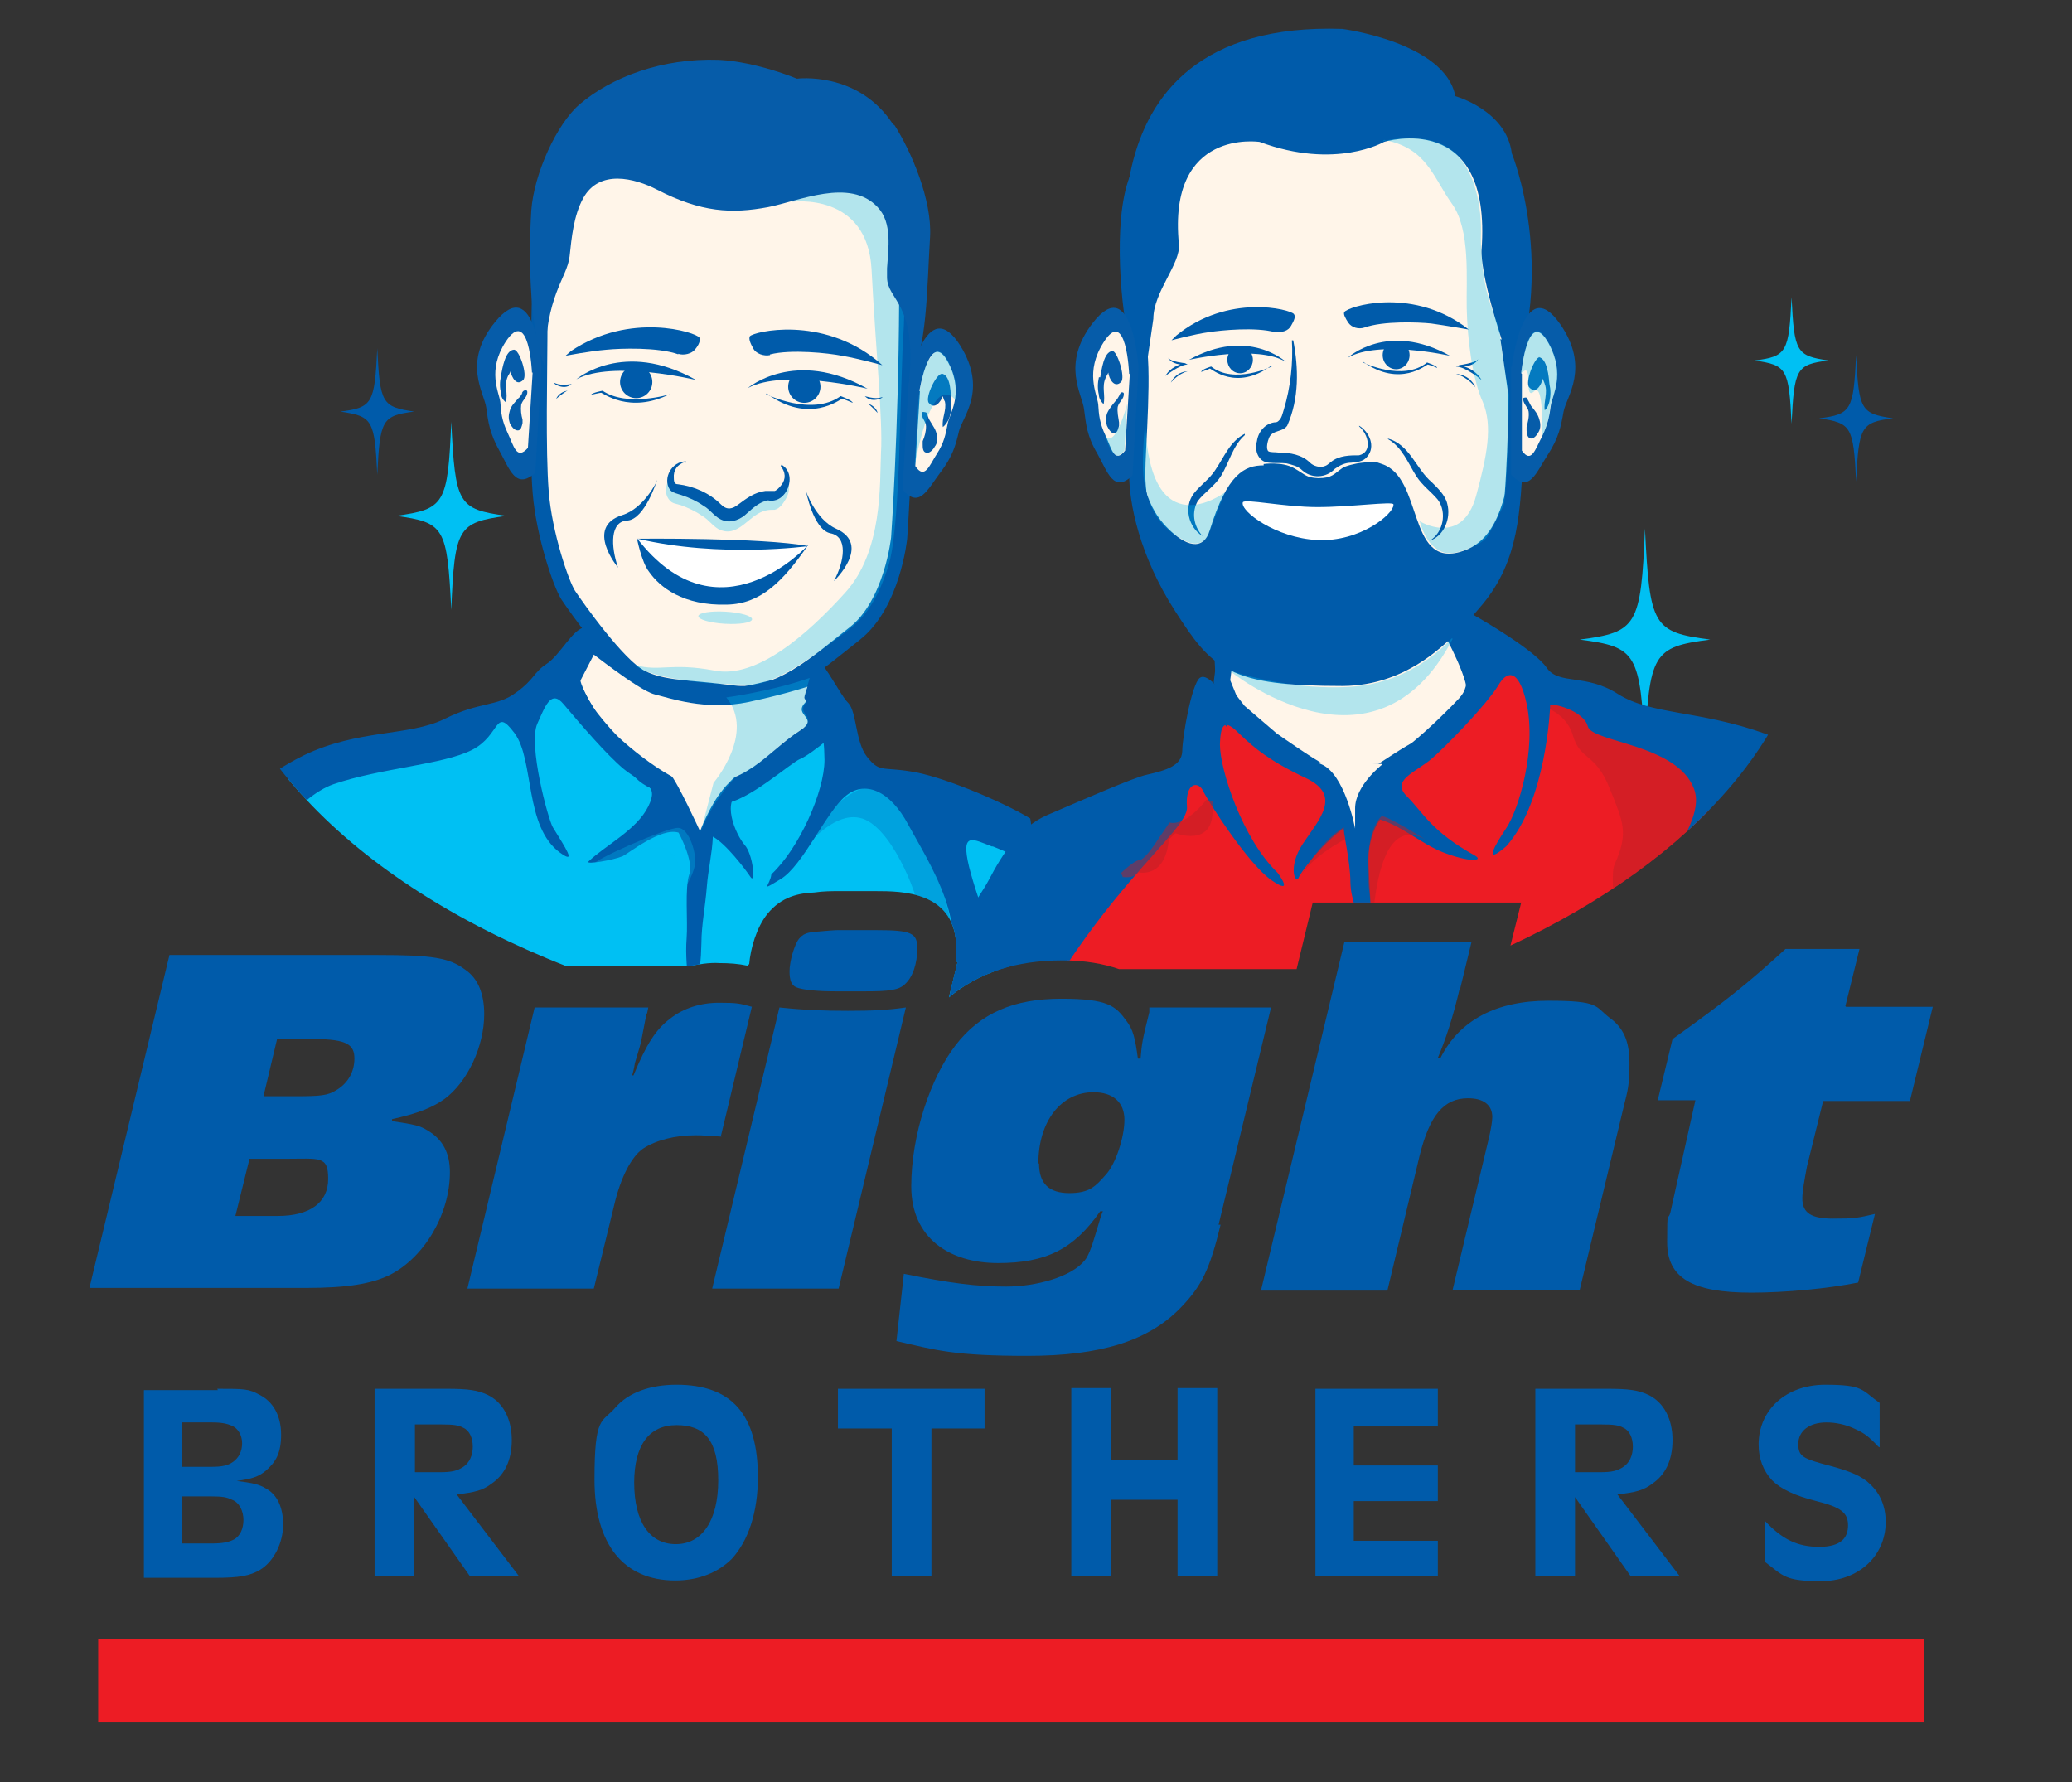 <?xml version="1.0" encoding="UTF-8"?>
<svg id="Layer_1" xmlns="http://www.w3.org/2000/svg" xmlns:xlink="http://www.w3.org/1999/xlink" version="1.1" viewBox="0 0 308.1 265">
  <rect x="0" y="0" width="308.1" height="265" fill="#333333" stroke="none"/>
  <!-- Generator: Adobe Illustrator 29.1.0, SVG Export Plug-In . SVG Version: 2.1.0 Build 142)  -->
  <defs>
    <style>
      .st0 {
        fill: none;
      }

      .st1 {
        stroke: #005baa;
        stroke-miterlimit: 10;
        stroke-width: 2.4px;
      }

      .st1, .st2 {
        fill: #fff5e9;
      }

      .st3 {
        fill: #065ca9;
      }

      .st4, .st5 {
        fill: #005baa;
      }

      .st6 {
        fill: #ed1c24;
      }

      .st7 {
        fill: #bc2027;
        opacity: .5;
      }

      .st7, .st5, .st8 {
        isolation: isolate;
      }

      .st9 {
        fill: #fff;
      }

      .st5 {
        opacity: .3;
      }

      .st10, .st8 {
        fill: #00c0f3;
      }

      .st8 {
        opacity: .3;
      }

      .st11 {
        clip-path: url(#clippath);
      }
    </style>
    <clipPath id="clippath">
      <path class="st0" d="M106.9,143.2c1.6,0,2.9.1,4.3.4v-.2c0,0,.2,0,.2,0,.2-2.4,1.1-5.5,2.7-7.5,2.1-2.6,4.7-3.1,7-3.2,1.3-.2,2.7-.2,3.5-.2h5.6c3.9,0,12.1,0,12,8.7,0,.6,0,1.1-.1,1.8h.3s-1.3,5.3-1.3,5.3c4.4-3.7,10-5.5,16.9-5.5,3.3,0,6.1.5,8.4,1.3h0c0,0,26.4,0,26.4,0l2.4-9.9h31c0,0-1.6,6.4-1.6,6.4,27.5-12.8,45.1-32.5,45.2-54.7,0-38.7-53.3-96.1-119.3-96.2S30.9,46.5,30.9,85.2c0,24.4,21.2,45.9,53.4,58.5h18c1.5-.3,3.1-.6,4.7-.5Z"/>
    </clipPath>
  </defs>
  <path class="st10" d="M271.9,53.6c-4.8.6-5.1,1.2-5.5,9.4-.4-8.2-.7-8.7-5.5-9.4,4.8-.6,5.1-1.2,5.5-9.4.4,8.2.7,8.7,5.5,9.4Z"/>
  <path class="st4" d="M281.5,62.2c-4.8.6-5.1,1.2-5.5,9.4-.4-8.2-.7-8.7-5.5-9.4,4.8-.6,5.1-1.2,5.5-9.4.4,8.2.7,8.7,5.5,9.4Z"/>
  <path class="st4" d="M61.6,61.2c-4.8.6-5.1,1.2-5.5,9.4-.4-8.2-.7-8.7-5.5-9.4,4.8-.6,5.1-1.2,5.5-9.4.4,8.2.7,8.7,5.5,9.4Z"/>
  <path class="st10" d="M75.3,76.7c-7.2,1-7.7,1.7-8.2,14-.6-12.3-1-13-8.2-14,7.2-1,7.7-1.7,8.2-14,.6,12.3,1,13,8.2,14Z"/>
  <path class="st10" d="M254.3,95.1c-8.5,1.1-9.1,2-9.7,16.5-.7-14.5-1.2-15.4-9.7-16.5,8.5-1.1,9.1-2,9.7-16.5.7,14.5,1.2,15.4,9.7,16.5Z"/>
  <g>
    <path class="st4" d="M32.3,206.5c4,0,4.7,0,6.3.9,2,1,3.2,3.1,3.2,5.9s-.8,4.1-2.3,5.4c-1.1.9-2.1,1.2-4.3,1.5,2.4.3,3.3.5,4.3,1.1,1.7.9,2.6,2.8,2.6,5.4s-1.3,5.4-3.4,6.7c-1.5.9-3.1,1.2-6.6,1.2h-10.7v-27.9h11ZM27.1,218.1h4.4c1.5,0,2.4-.2,3.1-.7.9-.6,1.4-1.6,1.4-2.8s-.6-2.2-1.5-2.6c-.7-.3-1.5-.5-2.9-.5h-4.5v6.5ZM27.1,229.5h4.3c1.8,0,2.6-.2,3.4-.6.9-.5,1.4-1.6,1.4-2.9s-.6-2.6-1.7-3c-.8-.4-1.5-.5-3.1-.5h-4.3v6.9Z"/>
    <path class="st4" d="M66.4,206.5c3.2,0,4.6.2,6.1.9,2.3,1.1,3.6,3.6,3.6,6.7s-1.1,5.2-3,6.5c-1.3,1-2.5,1.3-5.2,1.6l9.3,12.2h-7.3l-8.3-11.8v11.8h-5.9v-27.9h10.7ZM61.7,218.9h3.7c1.8,0,2.6-.2,3.5-.8.9-.6,1.4-1.7,1.4-3s-.5-2.4-1.4-2.8c-.7-.4-1.5-.5-3.4-.5h-3.8v7.1Z"/>
    <path class="st4" d="M112.7,219.6c0,5.2-1.4,9.5-3.9,12.2-2,2-4.9,3.2-8.4,3.2-7.7,0-12-5.4-12-15s1.1-8.4,3.1-10.7c1.9-2.2,5.1-3.4,9.1-3.4,8.2,0,12.1,4.4,12.1,13.8ZM94.3,220.4c0,5.9,2.3,9.2,6.2,9.2s6.3-3.5,6.3-9.5-2.1-8.2-6.2-8.2-6.3,3-6.3,8.6Z"/>
    <path class="st4" d="M146.4,206.5v5.9h-7.9v22h-5.9v-22h-8v-5.9h21.8Z"/>
    <path class="st4" d="M175.1,217.1v-10.7h5.9v27.9h-5.9v-11.3h-9.9v11.3h-5.9v-27.9h5.9v10.7h9.9Z"/>
    <path class="st4" d="M213.8,206.5v5.6h-12.5v5.8h12.5v5.3h-12.5v5.9h12.5v5.3h-18.2v-27.9h18.2Z"/>
    <path class="st4" d="M239,206.5c3.2,0,4.6.2,6.1.9,2.3,1.1,3.6,3.6,3.6,6.7s-1.1,5.2-3,6.5c-1.3,1-2.5,1.3-5.2,1.6l9.3,12.2h-7.3l-8.3-11.8v11.8h-5.9v-27.9h10.7ZM234.2,218.9h3.7c1.8,0,2.6-.2,3.5-.8.9-.6,1.4-1.7,1.4-3s-.5-2.4-1.4-2.8c-.7-.4-1.5-.5-3.4-.5h-3.8v7.1Z"/>
    <path class="st4" d="M279.3,215.1c-1.4-1.5-2.1-2-3.4-2.6-1.4-.7-3-1-4.3-1-2.6,0-4.2,1.3-4.2,3.2s.7,2.2,4.9,3.3c2.9.8,4.6,1.5,5.8,2.7,1.5,1.4,2.3,3.3,2.3,5.6,0,5.1-4.1,8.8-9.6,8.8s-5.6-.8-8.4-2.9v-6.1c2.6,2.8,4.9,3.9,8.1,3.9s4.3-1.3,4.3-3.2-1.1-2.7-4.7-3.6c-3.2-.8-5.3-1.8-6.6-3.1-1.3-1.4-2-3.2-2-5.3,0-5.2,4.1-8.9,9.9-8.9s5.4.8,8.1,2.7v6.6Z"/>
  </g>
  <rect class="st6" x="14.6" y="243.7" width="271.5" height="12.4"/>
  <g>
    <path class="st4" d="M56.1,142c8.2,0,10.7.4,13.1,2.2,1.9,1.3,2.8,3.6,2.8,6.6,0,4.8-2.5,10.1-5.9,12.6-1.8,1.3-4.1,2.2-7.8,3v.3c3.4.5,4.2.7,5.3,1.4,2.2,1.3,3.3,3.3,3.3,6.2,0,6.2-3.8,12.7-9,15.3-2.7,1.3-6.3,1.9-12.4,1.9H13.3l11.9-49.5h30.9ZM35,180.8h6.3c4.8,0,7.5-2,7.5-5.5s-1.2-3-6.4-3h-5.3l-2.1,8.5ZM39.3,163c1.9,0,3.6,0,4.5,0,3.9,0,4.9-.1,6.2-.9,1.7-1,2.7-2.7,2.7-4.7s-1-2.9-6-2.9h-5.5l-2,8.4Z"/>
    <path class="st4" d="M107.3,169c-1.9-.1-2.7-.2-3.8-.2-3.1,0-5.9.7-7.9,2-1.7,1.2-3.3,4.2-4.3,8.5l-3,12.3h-18.8l10-41.8h16.9c-.1.6-.2,1-.3,1.1l-.7,3.6c0,.3-.4,1.6-1,3.6,0,0-.1.8-.4,1.8h.2c1.9-4.6,3.3-6.8,5.4-8.4,2-1.6,4.6-2.4,7.3-2.4s3.1.1,4.9.6l-4.6,19.2Z"/>
    <path class="st4" d="M124.7,191.6h-18.8l10-41.8c3.8.4,6.7.5,10.2.5s5.8-.1,8.6-.5l-10,41.8ZM124.3,147.4c-2.7,0-4.9-.2-5.9-.6-.7-.3-1-1-1-2.4s.7-3.9,1.4-4.8c.6-.7,1.1-1,3-1.1,1-.1,2.3-.2,2.8-.2h5.6c5.3,0,6.2.4,6.2,2.7s-.7,4.3-1.8,5.3c-.9.9-2.3,1.1-5.9,1.1h-4.5Z"/>
    <path class="st4" d="M181.5,182.1c-1.6,6.6-2.8,9.1-5.9,12.3-4.8,5-12,7.2-22.8,7.2s-13.5-.8-19.5-2.2l1.1-10c6.9,1.4,10.8,1.9,15.2,1.9s9.7-1.4,11.7-3.9q.7-.8,1.6-3.9t1.1-3.4h-.4c-3.9,5.6-8,7.7-15.2,7.7s-12.9-3.7-12.9-11.4,2.9-16.2,6.6-21c3.7-4.8,8.7-6.9,15.7-6.9s8.1,1.1,9.7,3.3c1,1.3,1.3,2.6,1.7,5.6h.4c.2-2.3.2-2.5,1.3-6.9v-.7h18.1l-7.8,32.3ZM154.5,173c0,3,1.5,4.4,4.5,4.4s3.9-1,5.4-2.7c1.5-1.6,2.8-5.6,2.8-8.2s-1.7-4.1-4.6-4.1c-4.8,0-8.2,4.3-8.2,10.6Z"/>
    <path class="st4" d="M217.1,146.8c-1.1,4.7-2.2,7.9-3.3,10.5h.4c2.8-5.6,8.3-8.5,16-8.5s6.9.8,9.1,2.5c2.1,1.5,3,3.5,3,6.8s-.3,4.2-.8,6.2l-6.6,27.5h-18.9l5.4-22.6c.3-1.3.5-2.5.5-3.1,0-1.8-1.3-2.8-3.6-2.8-3.6,0-5.7,2.5-7.2,8.5l-4.8,20.1h-18.8l12.4-51.8h18.9l-1.7,7Z"/>
    <path class="st4" d="M274.5,149.7h12.9l-3.4,14h-12.9l-2.4,9.7c-.4,2.1-.7,3.8-.7,4.8,0,2.2,1.4,3,4.6,3s3.6-.1,6.2-.7l-2.5,10.2c-4.5.9-10.8,1.5-15.9,1.5-8.8,0-12.5-2.2-12.5-7.5s.1-2.9.5-4.5l3.7-16.6h-5.6l2.2-9.1c8.1-5.8,11.1-8.2,16.8-13.4h11l-2.1,8.5Z"/>
  </g>
  <g class="st11">
    <g>
      <path class="st1" d="M124.9,17.8s10.1,7.2,10,27c-.1,19.8-1.2,35.2-1.2,35.2,0,0-1,9.8-6.6,14.2-5.6,4.4-11.4,9.8-18.2,8.9-6.8-.9-10.2-.6-13.6-2.3s-9.6-10.5-10.8-12.3c-1.1-1.7-3.6-9.1-4.1-15.3-.5-6.2-.2-18.4-.2-22.8s.2-19.2,2-24.3,12.1-20.2,42.7-8.3Z"/>
      <g>
        <path class="st1" d="M215.7,93.5s4.5,8.2,3.4,9.7c-1,1.5-7.1,7.8-8.1,8.1-.9.3-5.7,3.5-5.7,3.5,0,0-8.4,0-9.3-.3s-6.9-4.5-6.9-4.5l-4.9-4.2-1.4-1.8-1.1-2.7.4-3.1,33.6-4.8Z"/>
        <path class="st1" d="M225.3,37.7s.4,20.6,0,29.5c-.4,8.9-.7,15.7-5.7,21.8-5,6-10.9,11.7-19.9,11.8-16.6,0-18.6-2.3-23.9-10.5s-6.7-15.8-6.7-19.8,1.1-16.1,0-20c-1.1-3.9-2.5-17.4,0-23.8s7.3-13.9,27.5-13.2,27,4.6,28.8,24.2Z"/>
        <path class="st6" d="M157.1,157.6s72.5-6.7,95.2-8.1c22.7-1.4-.5-16.8-.5-16.8,0,0,2.1-9.5,2.1-10.1s.8-7.1-.8-8-10.9-6.8-12.2-7.1-11.2-4.1-11.2-4.1c0,0-3.5-5.5-4.5-5.3s-4.4,2.2-4.4,2.2l-13.1,14.4-6,3.1-8.7-4.8s-10.3-7-11.2-6.4-4.2,7.3-4.2,7.3l-4.8,6.5-25.5,40.5,9.7-3.3Z"/>
        <path class="st10" d="M32,147.2l111.1,13.1,10.3-33.7s-13.9-6.3-17.7-6.5c-3.8-.1-8.7-6.5-8.7-6.5l-3.4-5.1s-5.3,1.9-9.8,6-9.8,5.7-11.3,5.7-4.1-2.8-6.9-5.3-10-13-12.9-12.9-4.7,3.6-4.7,3.9c0,.3-2.8-1.1-4.8,0-2,1.2-5.2,2.8-10,4.4s-24.4,2.7-24.8,11.1c-.3,8.4-6.4,25.6-6.4,25.6Z"/>
        <path class="st1" d="M84.8,101.5l3.1-6s7.7,6.1,9.8,6.6,7.3,2.4,13.4,1.1c6.1-1.3,9.7-2.6,9.7-2.6,0,0,3.9,5.6,3.9,6.1s-4.8,4.5-6.3,5.1c-1.5.6-8,6.5-11.2,6.5s-9.3-1.3-11.4-3.1c-2.1-1.8-7.2-7.2-8.6-9.4s-2.3-4.2-2.3-4.2Z"/>
        <path class="st7" d="M228.9,104.9s3.9.7,5,4.5c1.1,3.7,3.3,2.5,5.4,7.7,2.1,5.2,2.9,6.7.8,11.4-1.1,2.5,1.8,10.9-3.7,16.4-2.8,2.8-6.7,4.9-6.7,4.9l17.1.3s16.3-5.6,12.5-8c-3.7-2.5-8.1-4.1-8.1-7.9s-.3-7.9-.2-10.1c0-2.2,6.1-5.3,5-8.1s-8.9-5.8-11.1-6.7-6.1-1.9-7.7-3.3-6.7-2.2-8.2-1.1Z"/>
        <path class="st4" d="M127.3,159.2s17.4-23.9,19.7-28.3c2.1-4,4.6-7.9,8.7-9.7,5.6-2.4,12.9-5.6,14.8-6,3.1-.7,5.2-1.4,5.3-3.5,0-2.1,1.4-10,2.6-10.9.5-.4,1.2,0,2,.7,1.1,1,2.5,2.6,4.1,3.8,2.8,2,7.9,9,17.5,9.6,3.7.2,12.2-8.1,15-11.1.9-1,1.3-2.2.9-3.9-1.2-5.9-11.2-15.6,1.5-8.3,1.4.8,8.8,5.1,10.6,7.7,1.8,2.6,5.8.8,10.6,3.9,4.9,3.1,12.1,2.4,21.9,5.9,14.8,5.2,27.5,34,27.8,41.4l-52.2-.3s18.1-3.1,11.9-8.2c-10.1-8.4,4.4-18,1.9-24.7-2.5-6.7-15.2-6.9-15.8-9.3-.6-2.4-5.6-3.6-5.6-3.1,0,.5-.6,14.3-6.5,20.9,0,0-4.6,4.2,0-2.7,1.8-2.7,4.5-11.6,3-18.5-1.2-5.4-3-4.8-4.2-2.7-1.7,2.8-7.7,9-9.9,10.9-2.5,2.1-6.1,3.2-3.7,5.6s3.6,5.2,10.1,8.8c1.4.8-.7,1.1-4.8-.5-4.1-1.6-9.1-6.6-12.9-4.7s-8.1,7.5-8.5,8.5c-.4,1.1-1.7-1.5.6-5s6-7.2.5-9.8c-5.5-2.6-7.7-4.5-9.8-6.5-2-2-2.9-2.2-3,1.5,0,3.7,3.3,14,8.6,19.1,0,0,2.6,3.5-.9,1.1s-9.5-11.8-10.2-13.3c-.7-1.5-2.7-1.3-2.4,2.4.3,3.7-14.1,12.9-26.6,38.8h-8.8"/>
        <path class="st4" d="M205.5,121.5s-2.2,2.3-2,7.1c.2,4.8.4,6.9.6,10.9.2,3.9-.2,7.8-.2,7.8,0,0-2.4-1.3-2.1-7s-.9-5.9-1-9.1c0-3.2-1.2-8-1-8.1.2-.1,2.4-4.9,5.7-1.5Z"/>
        <path class="st5" d="M118.3,127.8s4.9-7.2,9.5-6.2c4.6.9,8.6,11.3,8.8,13.6.2,2.3-6.7,18.6-7.9,22.1l12.9-18.5s-.2-3.2-1.8-7.1c-1.7-4.1-6.3-14-9.4-14.7-3.1-.7-8.9,4.1-12,10.9Z"/>
        <path class="st8" d="M215.9,94.9s-.3.3-.6.6c-1.3,1.3-5.7,5.4-12.5,6.4-3.2.5-10.7.7-20-2.2,0,0,21.6,17.7,33.2-4.7Z"/>
        <path class="st4" d="M147.5,125.8c2.8,1.1,3.1,1.4,6.1,2.9,0-2.3,0-4.6-.4-7-4.5-2.7-13.5-6.4-17.8-7-4.3-.7-4.6.2-6.5-2.2-1.7-2.2-1.5-6.5-2.7-7.9-.8-.9-.2-.2-.2-.2-1-1.1-3.3-5.5-4.3-6.2-.2,0-1.2.8-.9.9.3.1-1.2,4.2-1.2,4.6,0,.4.5.4.1.8-1.8,1.9,2.2,2.2-.7,4.1-4.9,3.1-8.1,8.6-16.3,7.9-3.1-.3-11.2-6.6-13.7-10.1-.9-1.2-3-4.9-2.7-5.7,1-2.5,3.4-7.3.7-7.4-1.7,0-3.7,4.1-5.7,5.4-2,1.3-1.8,2.3-4.6,4.3-2.8,2.1-5.4,1.3-10.6,3.9-5.3,2.6-12.8,1.5-20.9,5.4-12.1,5.9-24.6,20.7-28,35.3,5.5.3,11.3.2,16.9.3,1.9-4.5,3.7-9.1,3.5-14.1-.3-6.9,6.8-15.4,12-17.2,7-2.4,16.3-2.9,20.6-5.1,4.3-2.2,3.3-6.5,6.3-2.5,3,4,1.4,13.9,6.8,17.8,2.5,1.8.8-.7-1.1-3.8-.7-1.2-3.7-12.3-2.3-15.4,1.1-2.4,2-5.2,3.9-2.9,2.7,3.2,6.4,7.5,8.9,9.6,2.9,2.4,5.4,2.2,3.7,5.6-1.7,3.5-6.4,5.8-8.9,8.2-.5.5,3.7-.2,5.1-.8,1-.5,5.7-4.3,8.3-3.5,0,0,2.3,4.2,1.6,6.2-.7,2-.2,7-.4,9.5-.2,2.5.1,4.9.3,7.4,1.9-2,1.8-4.1,1.9-6.7,0-2.6.6-5.6.8-8.3.2-2.6.8-5,.9-7.5,1.9,1,4.8,4.8,5.6,6,.8,1.2.4-3.4-.9-4.8-1.2-1.4-3.8-6.8-.2-8.2,3.6-1.4,6.4-4.4,9.1-6.1,2.7-1.7,2.9-3,3,1.7,0,4.7-3.8,13.2-7.9,17-.2,1.7-1.9,2.7,1.4.7,3.3-2,6.7-9.9,9.6-12.3,2.8-2.4,6.6-1,9.4,4.3,2.8,5.2,10.1,16,4.7,23.7,2.4.5,10,.5,12.2.3-3.9-5.5-6.5-12.4-7.9-17.8-1.3-5.4.6-4.1,3.5-3Z"/>
        <path class="st8" d="M101.9,131.9s-.9-6.1-4-5.9c-3.1.1-4.5,2.2-5.5,2.1s-2.9.5-4,.4c-1.1-.2,10.9-5.6,12.5-5.4,1.6.1,2.8,4,2.4,5.7-.4,1.7-1.5,3.3-1.5,3.3Z"/>
        <path class="st7" d="M212.4,125.1s-6.5-4.1-7-3.7c-.7.6-2.8,3.6-1.7,12,1,7.7.3,11.8.3,11.8,0,0-1.3-26.4,8.4-20.1Z"/>
        <path class="st7" d="M199.8,123l.2,1.8s-4.8,2.4-6.7,5.6c0,0,2.9-5.2,6.5-7.4Z"/>
        <path class="st7" d="M167,130.4s1.5.3,2.3-.7c0,0,4,1,4.5-4.9l1-.9s5.5,2.1,5.5-3.3v-1.5l-.9-.2s-3,4-5.5,3.4l-2.3,3.4s-1.5,2.2-2.2,2.2c-.7,0-2.7,1.9-2.7,1.9l.3.7Z"/>
        <path class="st4" d="M182.5,108.2s-1.1-4.8-2.2-5.7h-2.6c0-.1,4.8,5.7,4.8,5.7Z"/>
        <path class="st2" d="M107.5,117.4c-2,2.4-3.4,6.2-3.4,6.2,0,0-3.5-7.6-4.4-8.4-.4-.4,2.3,1,4.9,1.1,2.6,0,5-1.1,5-1.1,0,0-1.5,1.4-2.1,2.2Z"/>
        <path class="st2" d="M205.5,113.7s-4,3.1-4,6.5,0,3,0,3c0,0-1.5-8.2-5.1-9.6-2.2-.8,9.1,0,9.1,0Z"/>
        <path class="st8" d="M117.8,30s11.2-1.5,11.8,10.1,1.7,22.6,1.4,27.2c-.2,4.6.3,14.6-5.3,20.8-5.6,6.2-13.2,12.9-19.5,11.6-6.4-1.2-8.1.2-11.7-.8,0,0,.8,1.4,8.3,2.4,2.2.3,5.6.5,8.8.5,3.9,0,10.2-4.9,13.3-7.2,2.5-1.8,5.2-3.8,7.3-10.8,1-3.5,1.3-11.4,1.5-15.7.1-4.3.5-16,.5-16,0,0,.5-7.3.1-7.8-2.2-2.8-1-6.3-1.1-9.2-.1-2.8-1.2-4.4-2.5-5.3-2.5-1.5-4.7-2.3-12.8,0Z"/>
        <g>
          <path class="st4" d="M111.2,57.7s7-6,17.8.1c0,0-12.4-3-17.8-.1Z"/>
          <circle class="st4" cx="119.6" cy="57.5" r="2.4"/>
        </g>
        <g>
          <path class="st4" d="M85.7,56.4s7-6,17.8.1c0,0-12.4-3-17.8-.1Z"/>
          <circle class="st4" cx="94.6" cy="56.8" r="2.4"/>
        </g>
        <path class="st4" d="M114.5,52.8c-.9.2-2.1-.2-2.5-1-.4-.7-.7-1.4-.5-1.8.6-.7,10.6-3.1,18.9,3.6l.8.7s-3.6-1-6-1.4c-2-.4-7.6-1-10.7-.2Z"/>
        <path class="st4" d="M97.7,71.4s-1.8,5.8-4.4,6c-2.6.1-2.5,3.8-1.4,7,0,0-5-6,.6-7.8,3.3-1,5.2-5.1,5.2-5.1Z"/>
        <path class="st4" d="M85,57.1s-1.5.3-2.4-.1c-.9-.4,1.1,1.3,2.4.1Z"/>
        <path class="st4" d="M84.4,58.1s-1.2.1-1.7,1.2c0,0,1.3-1.1,1.7-1.2Z"/>
        <path class="st4" d="M99.7,58.6s-6.4,2-10.1-.5c0,0-1.6.3-1.7.6,0,0,1.3-.3,1.5-.3s4.2,3.2,10.2.2Z"/>
        <path class="st4" d="M100.8,52.6c.9.3,2.1,0,2.6-.7.5-.6.8-1.3.6-1.7-.5-.8-10.3-3.9-19.1,2l-.8.7s3.6-.7,6.1-.9c2-.2,7.7-.4,10.7.7Z"/>
        <path class="st4" d="M113.9,58.6s6.8,3.4,11.1.3c0,0,1.7.6,1.8,1,0,0-1.4-.6-1.6-.6s-4.9,3.9-11.2-.8Z"/>
        <ellipse class="st8" cx="107.9" cy="92" rx=".9" ry="4" transform="translate(9.6 194.1) rotate(-86.6)"/>
        <path class="st4" d="M128.6,58.9s1.5.5,2.4.2c.9-.3-1.2,1.1-2.4-.2Z"/>
        <path class="st4" d="M129,60s1.2.3,1.5,1.4c0,0-1.2-1.3-1.5-1.4Z"/>
        <path class="st4" d="M119.8,72.8s1.1,6,3.7,6.5,2.1,4.1.5,7.1c0,0,5.7-5.4.3-7.8-3.1-1.4-4.5-5.7-4.5-5.7Z"/>
        <path class="st3" d="M80.5,54.5s-.9-14-6.9-6.6c-4.9,6-1.6,10.5-1.3,12.7.3,2.2.5,3.8,2,6.5s2.4,5.8,5.3,3.2l.9-15.7Z"/>
        <path class="st2" d="M79.1,55.4s-.4-9.9-3.9-4.6c-2.8,4.3-1,7.5-.8,9,.1,1.5.2,2.7,1.1,4.6.9,1.9,1.3,4.1,3,2.2l.7-11.2Z"/>
        <path class="st3" d="M132.8,18.5c-5.2-8-14.3-6.8-14.3-6.8,0,0-5.9-2.5-11.6-2.8-8.5-.3-16,2.6-20.7,6.6-3.4,2.9-6.8,10.3-7.2,15.8-.5,8.1-.1,18.2,2,23.1.1-10.7,3.3-12.9,3.7-16.3.3-2.8.6-6,2-8.6,2.4-4.4,7.7-3,11-1.3,6.6,3.4,11.1,3.6,16.5,2.6,4.6-.9,12.2-4.4,16.3,0,2.2,2.3,1.6,6.1,1.4,9.1,0,.4,0,.9,0,1.3,0,3.5,4.4,3.7,3.3,15.3,2.7-4.7,2.6-13.2,3.1-21.3.3-5.5-2.8-12.7-5.3-16.6Z"/>
        <g>
          <path class="st4" d="M200.4,53.2s5.9-5.5,15.2-.3c0,0-10.6-2.4-15.2.3Z"/>
          <ellipse class="st4" cx="207.6" cy="52.8" rx="2" ry="2.1"/>
        </g>
        <path class="st4" d="M202.9,48.7c-.9.3-1.9,0-2.4-.7-.4-.6-.8-1.3-.6-1.6.5-.8,9.6-3.7,17.7,2l.8.6s-3.4-.6-5.6-.9c-1.9-.2-7.1-.4-9.9.6Z"/>
        <path class="st4" d="M202.7,53.9s5.9,2.9,9.5,0c0,0,1.5.5,1.5.8,0,0-1.2-.5-1.4-.5-.2,0-4.1,3.5-9.6-.4Z"/>
        <g>
          <path class="st4" d="M191.2,53.8s-5.6-5.2-14.4-.3c0,0,10.1-2.3,14.4.3Z"/>
          <ellipse class="st4" cx="184.4" cy="53.5" rx="1.9" ry="2"/>
        </g>
        <path class="st4" d="M189.7,49.3c.9.2,1.9-.1,2.3-.9.4-.7.7-1.3.4-1.7-.5-.7-9.8-3.1-17.5,3.2l-.7.7s3.3-.9,5.5-1.2c1.9-.3,7-.8,9.9,0Z"/>
        <path class="st4" d="M189.1,54.5s-5.6,2.7-9,0c0,0-1.4.4-1.5.8,0,0,1.2-.4,1.3-.5.2,0,3.9,3.4,9.1-.4Z"/>
        <path class="st4" d="M176.2,54s-2.1-.2-2.5-.8c0,0,.3.8,1.8,1,0,0-1.5.4-2.2,1.7,0,0,2.1-1.7,3.3-1.7l-.4-.2Z"/>
        <path class="st4" d="M176.6,55.2s-1.7,0-2.5,1.7c0,0,1-1.3,2.5-1.7Z"/>
        <path class="st4" d="M185.1,64.7c-1.8,1.6-2.3,4-3.5,6-.9,1.5-2.5,2.5-3.5,3.8-.9,1.6-.7,3.6.7,5.2,0,0,0,0,0,0-2.1-1.3-2.8-4.3-1.3-6.3,1-1.3,2.3-2.1,3.2-3.5,1.3-1.9,2.2-4.3,4.4-5.4,0,0,0,.1,0,.1h0Z"/>
        <path class="st4" d="M187.9,69s2.7-.4,4.5.6c1.9,1.1,1.8,1.4,3.6,1.5,2.1,0,2.3-.6,3.6-1.5.4-.3,1.9-.7,3-.8,1.8-.2,1.8-.2,2.9.2,6.1,2,3.8,15.2,11.5,13.1,3.6-1,6.4-3.9,7.7-13.4,0,0,.3,12.3-5.4,20.8s-13.1,10.7-17.1,11.1-15.9.8-18.8-1.5-7.4-7.6-8.7-10.1c-1.4-2.5-3.7-7.6-4.4-10-.6-2.4-.5-7.3-.4-10,0,0-.4,5.5,3.8,9.6,2.5,2.5,5.2,3.5,6.2.2,2.6-8.4,5.2-9.6,8-9.6Z"/>
        <path class="st4" d="M216.9,54.3s2.5-.3,2.9-.9c0,0-.3.9-2.1,1.1,0,0,1.7.4,2.6,2,0,0-2.4-2-3.8-2l.5-.2Z"/>
        <path class="st4" d="M216.5,55.6s2,0,2.9,2c0,0-1.1-1.5-2.9-2Z"/>
        <path class="st4" d="M223.1,50.4l1.2,8.4c7.5-19,.5-36,.5-36-.8-6.4-8.4-8.5-8.4-8.5-1.5-8-16.8-10-16.8-10-42.2-1.4-31,42-31,42,0,6.6.8,15.6.8,15.6l2.1-14.5c0-4,4.1-8.2,3.8-11.1-1.7-17.3,12-15.2,12-15.2,11.3,4.2,18.5,0,18.5,0,0,0,16.1-5,14.5,16.1,0,0-.3,3.1,3,13.3Z"/>
        <g>
          <path class="st3" d="M74.5,55.9c-.2.9-.2,1.7,0,2.6,0,.5.3,1,.7,1.3.4-1.2-.3-2.5.3-3.8,0-.1.4-.6.4-.8.2.9.9,2.3,1.9,1.3.7-.7-.6-4.6-1.4-4.5-1.3.1-1.7,2.8-1.9,3.8Z"/>
          <path class="st3" d="M77.7,58.4c-.2.3-.3.6-.6.8-.5.6-1.1,1.1-1.3,1.9-.2.6-.2,1.2,0,1.8.2.4.6,1.1,1.2,1.1.5,0,.6-.7.7-1.1,0-.2,0-.3,0-.5-.2-.7-.3-1.5-.2-2.2.2-.8,1-1.2.9-2,0-.2-.4-.2-.5-.1-.1,0-.3.3-.3.4Z"/>
        </g>
        <path class="st8" d="M100,72.5c0,.3,0,.7.3.8,2.4.3,4.9,1.2,6.6,3.1.9.9,1.8.7,2.8,0,1.1-.9,2.3-1.8,3.9-2,.6,0,1,0,1.5,0,0,0,0,0,0,0,0,0,0,0,0,0,.3,0,.7-.4,1-.8.7-.9,1.2-1,.5-1.9,0,0,0-.5,0-.5.8.6,1,1.6.3,2.9-.4.7-.9,1.5-1.7,1.7-.4,0-.9,0-1.3.1-2.4.5-3.9,3.8-6.5,3-1.2-.3-1.9-1.6-3-2.2-1-.7-2.1-1.2-3.2-1.6-.6-.2-1.3-.2-1.7-.8-.9-1.1-.4-2.8.5-3.7"/>
        <path class="st4" d="M101.8,68.7c-1.1.4-1.7,1.2-1.6,2.4,0,.7.2.9.6.9,2.4.3,4.7,1.3,6.4,3,.9.9,1.7.7,2.6,0,1.2-.9,2.4-1.8,4-2,.5,0,.9,0,1.4,0,0,0,.1,0,0,0-.1,0,0,0,0,0,.3-.1.7-.5,1-.9.7-.9.6-1.9-.1-2.8,0,0,.1-.2.1-.2,2.5,1.4.8,5.9-2,5.3-1.2.2-2.2,1.1-3.1,1.9-.9.9-2.3,1.5-3.5,1.1-1.3-.4-1.9-1.6-3-2.2-1-.7-2.1-1.2-3.3-1.6-.6-.2-1.3-.3-1.7-.8-1.1-1.7.3-4.2,2.4-4.2,0,0,0,.2,0,.2h0Z"/>
        <g>
          <path class="st3" d="M135.1,57.1s2.6-13.8,7.7-5.7c4.1,6.6.3,10.6-.2,12.7s-.9,3.7-2.8,6.2c-1.9,2.5-3.1,5.4-5.6,2.5l.9-15.7Z"/>
          <path class="st2" d="M136.7,58.2s1.6-9.8,4.4-4.1c2.3,4.6,0,7.5-.2,9-.3,1.5-.5,2.7-1.6,4.4s-1.8,3.9-3.2,1.8l.7-11.2Z"/>
          <g>
            <path class="st3" d="M140.1,55.6c-.8-.2-2.6,3.5-2,4.3.9,1.1,1.8-.2,2.1-1,0,.1.2.7.3.8.3,1.3-.5,2.5-.3,3.8.4-.3.7-.8.9-1.2.3-.8.4-1.7.3-2.6,0-1,0-3.7-1.2-4.1Z"/>
            <path class="st3" d="M137.6,61.3c0,0-.4-.1-.5,0-.2.8.6,1.3.6,2.1,0,.8-.2,1.5-.5,2.2,0,.2,0,.3,0,.5,0,.4,0,1.1.5,1.2.5.2,1.1-.5,1.3-.9.4-.5.4-1.1.3-1.7-.1-.8-.6-1.4-1-2.1-.2-.3-.3-.6-.4-.9,0-.1-.1-.4-.3-.4Z"/>
          </g>
          <path class="st8" d="M141.2,54.1s-1.3-3-2.6-1.3c-1.3,1.7-1.6,4.1-1.6,4.1,0,0-.3,1.1-.4,2.3s-.6,10.2-.6,10.2c0,0,2.3-14.3,6.1-9.9,0,0,.6-2.6-1-5.4Z"/>
        </g>
        <path class="st8" d="M119.8,104.3c.2-.2-.3-.4-.2-.6.2-.9.8-2.9.8-2.9-5.7,2-12.4,2.9-12.4,2.9,4.4,5.3-1.9,12.7-1.9,12.7l-1.9,7.3c1.7-4.7,5.4-8.4,5.4-8.4h0c0,0,.1,0,.2,0,1.5-.6,3.4-2,6-4.3,2-1.8,3.9-2.7,4.2-3.3.7-1.5-1.5-1.7-.1-3.3Z"/>
        <path class="st3" d="M169.3,54.7s-.9-14.3-6.8-6.7c-4.8,6.2-1.5,10.7-1.3,12.9.3,2.2.4,3.9,2,6.6,1.5,2.7,2.4,5.9,5.2,3.2l.9-16Z"/>
        <path class="st2" d="M167.9,55.6s-.4-10.1-3.8-4.7c-2.8,4.4-1,7.6-.8,9.2.1,1.6.2,2.8,1.1,4.7.9,1.9,1.3,4.2,2.9,2.2l.7-11.4Z"/>
        <g>
          <path class="st3" d="M163.4,56.1c-.2.9-.2,1.8,0,2.6,0,.5.3,1,.7,1.4.3-1.3-.3-2.6.3-3.9,0-.1.4-.7.4-.8.1.9.9,2.4,1.9,1.4.7-.7-.6-4.7-1.3-4.6-1.3.1-1.6,2.9-1.8,3.9Z"/>
          <path class="st3" d="M166.5,58.7c-.2.3-.3.6-.6.9-.5.6-1,1.2-1.3,1.9-.2.6-.2,1.2,0,1.8.2.4.6,1.2,1.1,1.1.5,0,.6-.8.7-1.1,0-.2,0-.4,0-.5-.1-.7-.3-1.5-.2-2.3.2-.8,1-1.2.9-2,0-.2-.4-.2-.4-.1-.1,0-.2.3-.3.4Z"/>
        </g>
        <g>
          <path class="st3" d="M224.8,54.5s1.7-14.2,7.2-6.3c4.5,6.5.9,10.8.5,13-.4,2.2-.7,3.9-2.4,6.5-1.7,2.6-2.7,5.7-5.4,2.9v-16.1Z"/>
          <path class="st2" d="M226.2,55.5s1-10.1,4.1-4.4c2.5,4.6.5,7.7.3,9.2-.2,1.5-.4,2.7-1.3,4.6-1,1.9-1.6,4.1-3,2.1v-11.4Z"/>
          <g>
            <path class="st3" d="M229,53.1c-.8-.1-2.3,3.8-1.6,4.5,1,1.1,1.8-.4,2-1.3,0,.1.3.7.3.8.5,1.3-.2,2.6,0,3.9.4-.3.6-.9.7-1.3.2-.9.2-1.7,0-2.6-.1-1-.3-3.8-1.6-4Z"/>
            <path class="st3" d="M227,59.1c0,0-.4,0-.5.1-.1.8.7,1.3.8,2,.1.8-.1,1.5-.3,2.3,0,.2,0,.3,0,.5,0,.4.1,1.1.6,1.2.5.1,1-.6,1.2-1,.3-.5.3-1.2.1-1.8-.2-.8-.7-1.4-1.2-2-.2-.3-.3-.6-.5-.9,0-.1-.2-.4-.3-.4Z"/>
          </g>
        </g>
        <path class="st8" d="M182,73.3s-11,8.2-11.7-10.4c0,0-.8,6.9,0,9.5.5,1.7,1,5.6,5.9,8,0,0,2.6,1.5,3.6-1.2.7-2,2.3-5.9,2.3-5.9Z"/>
        <path class="st8" d="M205.6,21s7.7-2,11.4,2.4,3.2,11.6,3.2,11.9c0,.4,0,5.4,1.2,9.2,1.1,3.8,1.5,3.5,1.7,5.8.2,2.3,1.3,8.4,1.3,8.4,0,0-.2,13.4-.8,16.4,0,0-1.8,3.7-2.4,4.6-.6,1-2.4,1.7-3.2,2-2.1.8-3.5.9-5.1-.7-1.2-1.2-1.8-3.5-1.8-3.5,0,0,6.3,3.9,8.4-3.8,1.6-5.9,2.5-10.3,1-13.9-1.6-3.5-2.3-9.5-2.4-13.9s.6-11.7-2.2-15.6-3.7-8.3-10.1-9.5Z"/>
        <path class="st8" d="M226.2,55.5s.4-3.9,1.3-5.4,1.7-1,2.8.9c1.1,1.9,1.3,3.9,1.3,4.7,0,.8-.3,2.5-.8,3.7-.4,1.2-.3,1.8-.5,2.7-.3.9-.6,2.2-1,2.7,0,0,.3-8.1-1.2-6.6-1.6,1.5,0-4.5-1.8-2.8Z"/>
        <polygon class="st4" points="180.6 97.9 180.8 102 182.8 104.1 182.7 99.4 180.6 97.9"/>
        <path class="st8" d="M167.6,60.1s-1.8,6.9-3.3,4.6c0,0,.7,2.2,1.2,2.6.5.4.6.9,1.7-.3l.4-6.8Z"/>
        <path class="st9" d="M207.2,75.1c0,1.3-4.9,5.5-11.3,5.2-6.2-.3-11.5-4.3-11.1-5.6.2-.6,6.1.7,11.1.7s11.3-.9,11.3-.4Z"/>
        <path class="st4" d="M192.3,50.6c.8,4.1.9,8.7-.9,12.7-.7,1-2.2.6-2.7,1.8-.2.5-.5,1.6-.1,2,.4.2.9.1,1.6.2,1.6,0,3.4.3,4.6,1.5.5.5,1.5.8,2.2.5.3-.1.4-.2.9-.6,1.2-1,2.9-1,4.2-1,2-.5,1.4-3.1,0-4.3,0,0,0-.1,0-.1,1.5.9,2.5,3.1,1.2,4.6-.6.8-1.6.8-2.4.9-.9,0-1.7.4-2.4.9-1.3,1.4-3.5,1.5-4.9.2-.6-.6-1.5-.8-2.3-1-.9-.1-1.7,0-2.6-.1-1.6-.1-2.2-1.8-1.8-3.2.2-1.4,1.2-2.6,2.6-2.8.2,0,.4,0,.6-.2.5-.4.6-1.1.8-1.7,1-3.3,1.4-6.9,1.2-10.3h.2Z"/>
        <path class="st4" d="M206.3,65.2c3.3.8,4.3,4.6,6.6,6.5.8.8,2,1.9,2.3,3.2.6,2.2-.5,4.8-2.6,5.5,0,0,0,0,0,0,2-1.2,2.6-4.2,1.2-6.1-1-1.2-2.3-2.1-3.2-3.5-1.2-1.9-2.1-4.3-4.2-5.5,0,0,0-.1,0-.1h0Z"/>
        <g>
          <path class="st9" d="M94.8,80.1l25.4,1.1s-5.7,6.7-8.5,7c-2.8.3-10.9-.4-10.9-.4l-2.8-2.6-2.6-3.6-.6-1.4Z"/>
          <path class="st4" d="M94.8,80.1s18.5-.2,25.4,1.1c0,0-13.1,1.8-25.4-1.1Z"/>
          <path class="st4" d="M120.1,81.1s-13.3,14.7-25.4-1.1c0,0,.7,3.6,1.8,5,1.6,2.3,5.1,5.1,11.6,4.9,5-.1,8.3-3.4,12.1-8.9Z"/>
        </g>
      </g>
    </g>
  </g>
</svg>